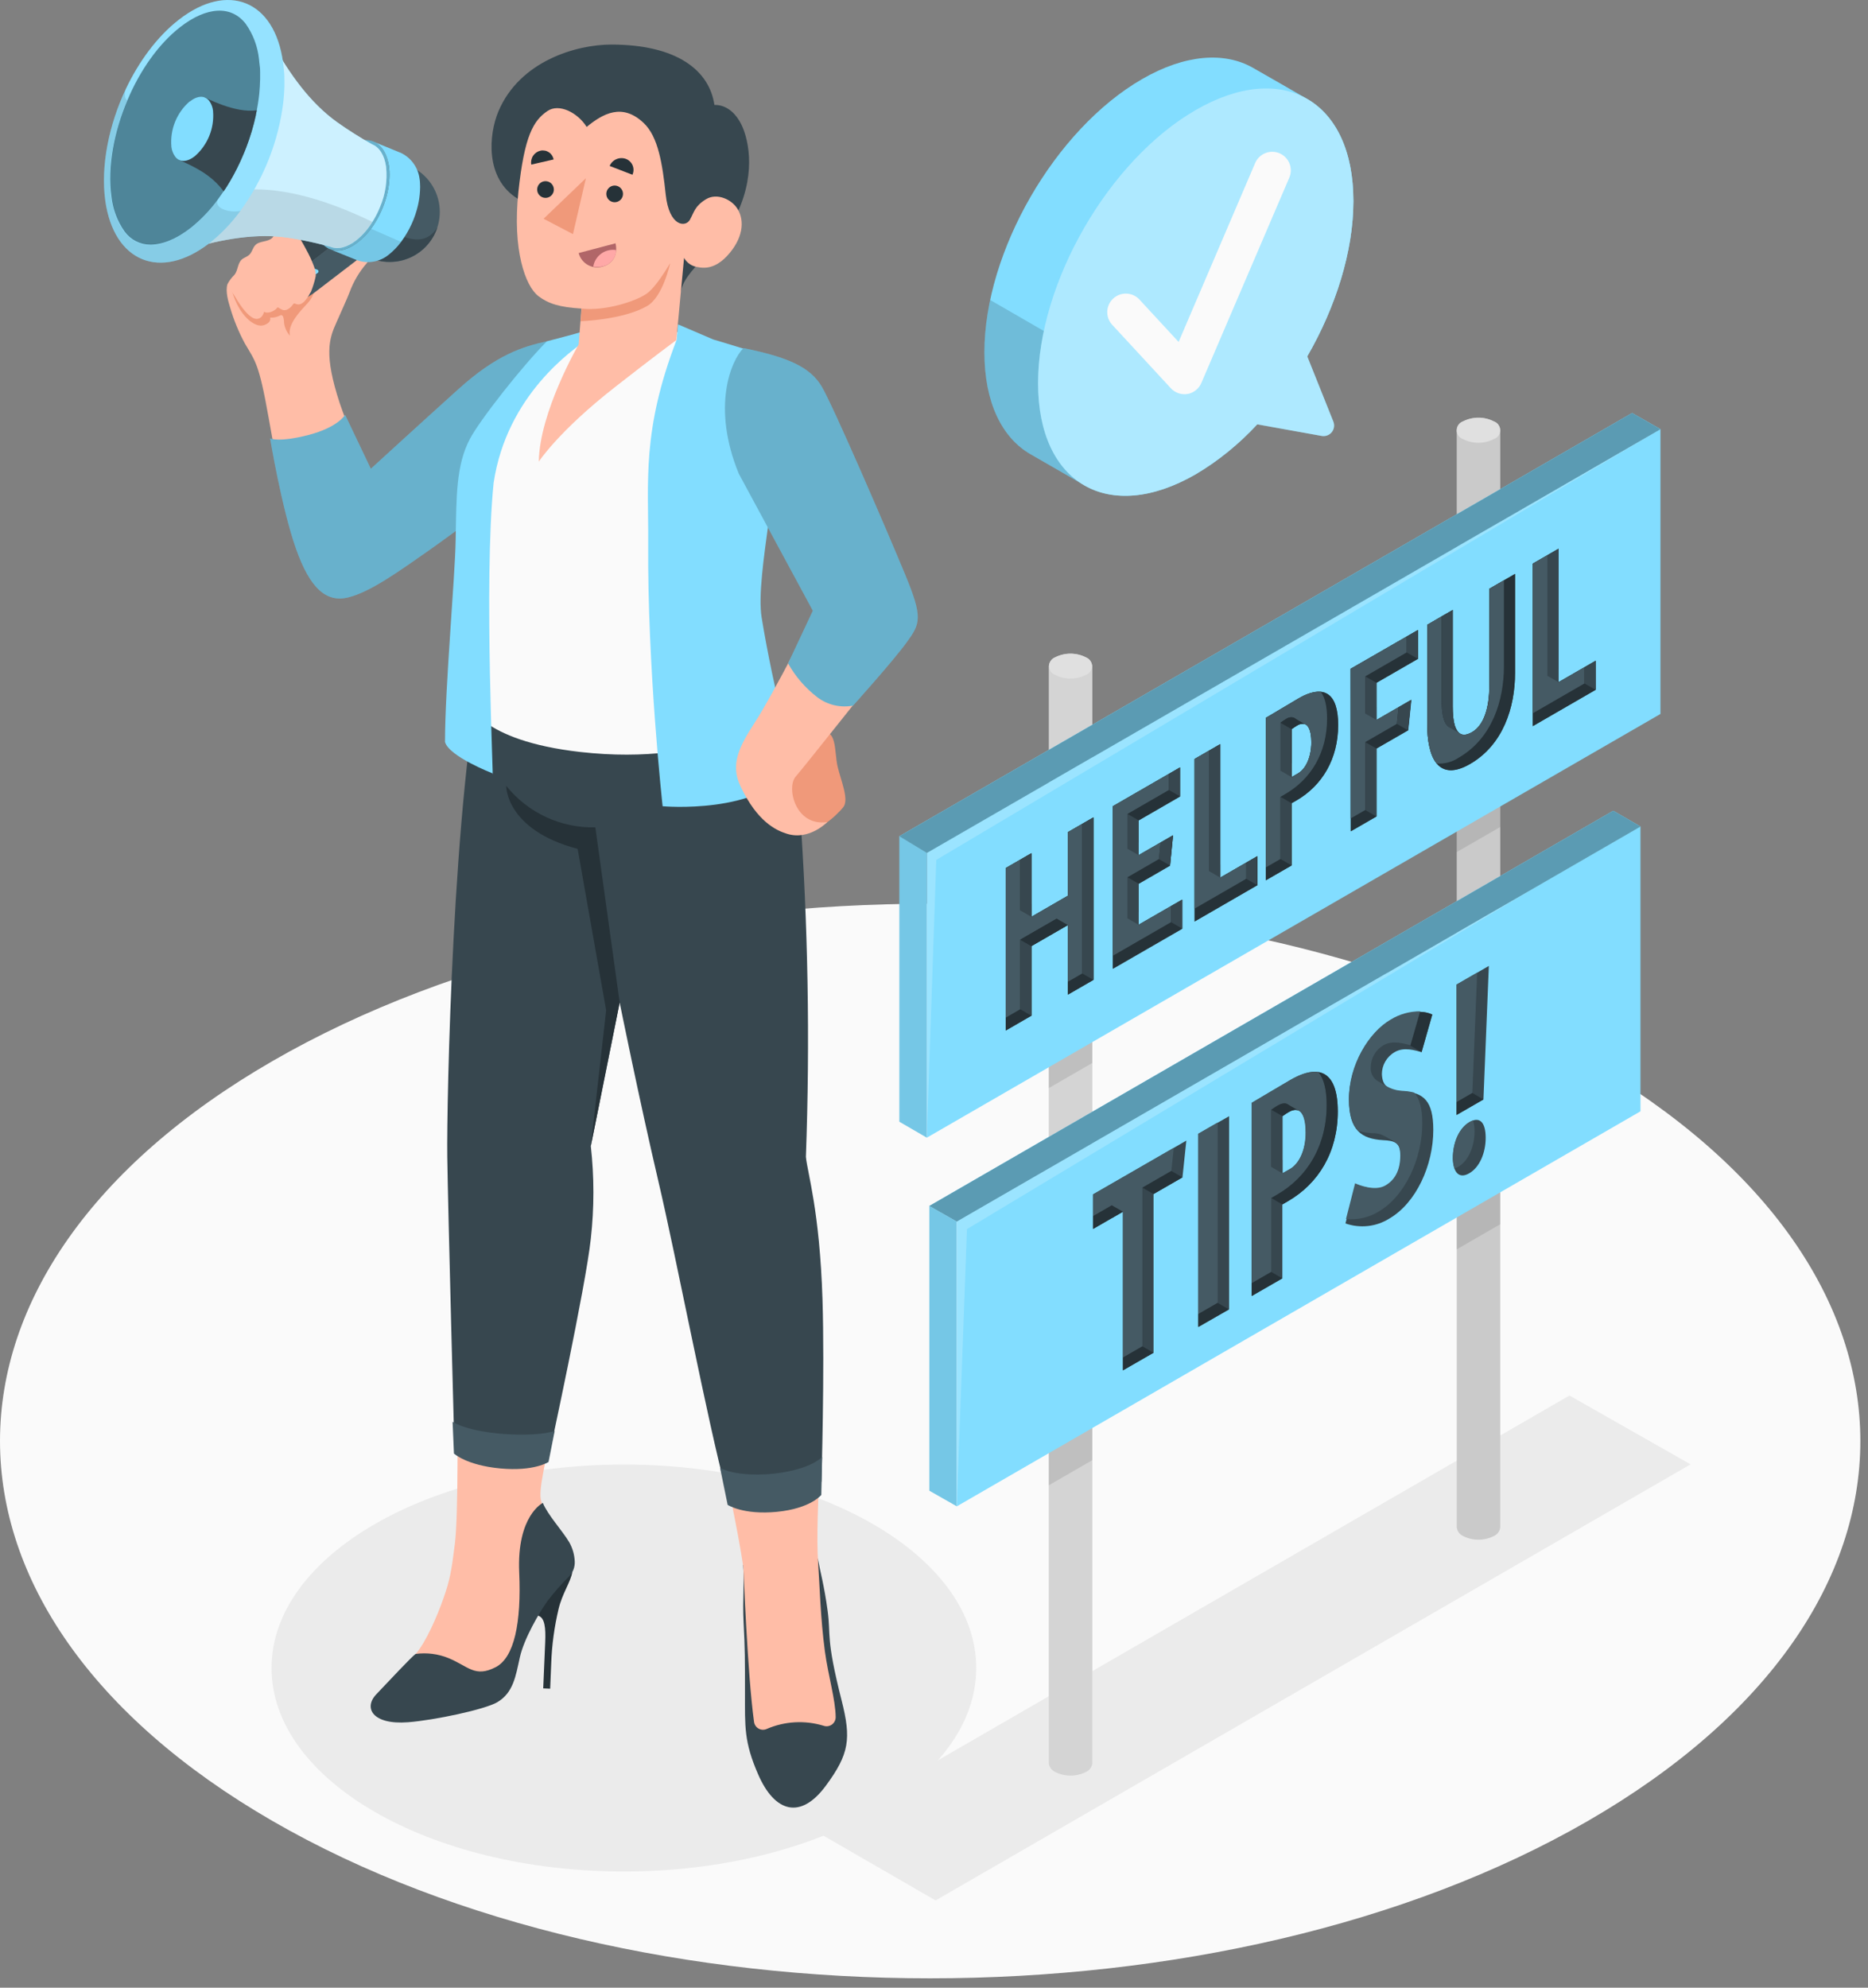 <svg width="141" height="150" viewBox="0 0 141 150" fill="none" xmlns="http://www.w3.org/2000/svg">
<rect x="0" y="0" width="141" height="150" fill="#808080" stroke="none"/>
<path d="M20.563 80.076C-6.854 95.906 -6.854 121.574 20.563 137.417C47.98 153.26 92.441 153.247 119.858 137.417C147.276 121.587 147.279 95.92 119.858 80.076C92.438 64.233 47.98 64.247 20.563 80.076Z" fill="#FAFAFA"/>
<path d="M70.618 143.416L61.55 138.179L118.466 105.313L127.607 110.507L70.618 143.416Z" fill="#EBEBEB"/>
<path d="M47.092 141.232C61.78 141.232 73.688 134.357 73.688 125.876C73.688 117.395 61.78 110.52 47.092 110.52C32.404 110.52 20.497 117.395 20.497 125.876C20.497 134.357 32.404 141.232 47.092 141.232Z" fill="#EBEBEB"/>
<path d="M82.451 50.273C82.436 50.129 82.383 49.992 82.299 49.876C82.213 49.76 82.099 49.668 81.967 49.61C81.607 49.428 81.21 49.333 80.807 49.333C80.404 49.333 80.007 49.428 79.647 49.61C79.516 49.668 79.402 49.76 79.317 49.877C79.233 49.993 79.181 50.13 79.166 50.273V133.058C79.181 133.201 79.234 133.338 79.318 133.454C79.403 133.57 79.516 133.663 79.647 133.721C80.007 133.903 80.404 133.998 80.807 133.998C81.21 133.998 81.607 133.903 81.967 133.721C82.099 133.663 82.213 133.571 82.298 133.455C82.383 133.339 82.436 133.202 82.451 133.058V50.273Z" fill="#EBEBEB"/>
<path opacity="0.1" d="M82.451 50.273C82.436 50.129 82.383 49.992 82.299 49.876C82.213 49.76 82.099 49.668 81.967 49.61C81.607 49.428 81.21 49.333 80.807 49.333C80.404 49.333 80.007 49.428 79.647 49.61C79.516 49.668 79.402 49.76 79.317 49.877C79.233 49.993 79.181 50.13 79.166 50.273V133.058C79.181 133.201 79.234 133.338 79.318 133.454C79.403 133.57 79.516 133.663 79.647 133.721C80.007 133.903 80.404 133.998 80.807 133.998C81.21 133.998 81.607 133.903 81.967 133.721C82.099 133.663 82.213 133.571 82.298 133.455C82.383 133.339 82.436 133.202 82.451 133.058V50.273Z" fill="black"/>
<path d="M79.64 49.603C79.506 49.654 79.39 49.745 79.309 49.864C79.227 49.982 79.183 50.122 79.183 50.266C79.183 50.41 79.227 50.55 79.309 50.669C79.39 50.787 79.506 50.878 79.64 50.929C80 51.111 80.397 51.206 80.8 51.206C81.203 51.206 81.601 51.111 81.96 50.929C82.096 50.879 82.213 50.789 82.296 50.67C82.379 50.552 82.424 50.411 82.424 50.266C82.424 50.121 82.379 49.98 82.296 49.862C82.213 49.743 82.096 49.653 81.96 49.603C81.601 49.421 81.203 49.326 80.8 49.326C80.397 49.326 80 49.421 79.64 49.603Z" fill="#E0E0E0"/>
<path opacity="0.1" d="M79.16 82.115L82.451 80.216V76.938L79.16 78.84V82.115Z" fill="black"/>
<path d="M113.242 32.467C113.227 32.324 113.175 32.187 113.09 32.071C113.005 31.954 112.89 31.863 112.759 31.805C112.399 31.622 112.002 31.528 111.598 31.528C111.195 31.528 110.798 31.622 110.438 31.805C110.307 31.863 110.194 31.956 110.11 32.072C110.025 32.188 109.973 32.325 109.958 32.467V115.253C109.973 115.396 110.025 115.532 110.11 115.649C110.194 115.765 110.307 115.857 110.438 115.916C110.798 116.098 111.195 116.193 111.598 116.193C112.002 116.193 112.399 116.098 112.759 115.916C112.89 115.858 113.005 115.766 113.09 115.65C113.175 115.533 113.227 115.396 113.242 115.253V32.467Z" fill="#E0E0E0"/>
<path opacity="0.1" d="M113.242 32.467C113.227 32.324 113.175 32.187 113.09 32.071C113.005 31.954 112.89 31.863 112.759 31.805C112.399 31.622 112.002 31.528 111.598 31.528C111.195 31.528 110.798 31.622 110.438 31.805C110.307 31.863 110.194 31.956 110.11 32.072C110.025 32.188 109.973 32.325 109.958 32.467V115.253C109.973 115.396 110.025 115.532 110.11 115.649C110.194 115.765 110.307 115.857 110.438 115.916C110.798 116.098 111.195 116.193 111.598 116.193C112.002 116.193 112.399 116.098 112.759 115.916C112.89 115.858 113.005 115.766 113.09 115.65C113.175 115.533 113.227 115.396 113.242 115.253V32.467Z" fill="black"/>
<path d="M110.432 31.795C110.292 31.842 110.17 31.933 110.084 32.053C109.998 32.174 109.952 32.318 109.952 32.466C109.952 32.614 109.998 32.758 110.084 32.878C110.17 32.999 110.292 33.089 110.432 33.137C110.791 33.319 111.189 33.414 111.592 33.414C111.995 33.414 112.392 33.319 112.752 33.137C112.893 33.091 113.017 33.001 113.104 32.88C113.192 32.76 113.239 32.615 113.239 32.466C113.239 32.317 113.192 32.172 113.104 32.051C113.017 31.931 112.893 31.841 112.752 31.795C112.392 31.613 111.995 31.518 111.592 31.518C111.189 31.518 110.791 31.613 110.432 31.795Z" fill="#E0E0E0"/>
<path opacity="0.1" d="M109.951 64.306L113.242 62.407V59.132L109.951 61.032V64.306Z" fill="black"/>
<path opacity="0.1" d="M79.16 112.091L82.451 110.192V106.917L79.16 108.816V112.091Z" fill="black"/>
<path opacity="0.1" d="M109.951 94.286L113.242 92.386V89.109L109.951 91.008V94.286Z" fill="black"/>
<path d="M125.334 53.879L69.959 85.854V64.363L125.334 32.385V53.879Z" fill="#82DDFF"/>
<path opacity="0.2" d="M69.959 85.854L70.671 64.893L125.334 32.385L69.959 64.363V85.854Z" fill="white"/>
<path d="M67.884 84.651L69.959 85.854V64.363L67.884 63.106V84.651Z" fill="#82DDFF"/>
<path opacity="0.1" d="M67.884 84.651L69.959 85.854V64.363L67.884 63.106V84.651Z" fill="black"/>
<path d="M69.959 64.363L67.884 63.106L123.193 31.168L125.334 32.385L69.959 64.363Z" fill="#82DDFF"/>
<path d="M70.148 91.008L72.222 92.184V113.675L70.148 112.495V91.008Z" fill="#82DDFF"/>
<path opacity="0.1" d="M70.148 91.008L72.222 92.184V113.675L70.148 112.495V91.008Z" fill="black"/>
<path d="M72.222 92.184V113.675L123.826 83.865V62.371L72.222 92.184Z" fill="#82DDFF"/>
<path opacity="0.2" d="M116.269 66.733L72.988 92.754L72.222 113.675V92.184L116.269 66.733Z" fill="white"/>
<path d="M72.222 92.184L70.148 91.008L121.771 61.184L123.826 62.371" fill="#82DDFF"/>
<path d="M69.959 64.363L67.884 63.106L123.193 31.168L125.334 32.385L69.959 64.363Z" fill="#82DDFF"/>
<path opacity="0.3" d="M69.959 64.363L67.884 63.106L123.193 31.168L125.334 32.385L69.959 64.363Z" fill="black"/>
<path d="M72.222 92.184L70.148 91.008L121.771 61.184L123.826 62.371" fill="#82DDFF"/>
<path opacity="0.3" d="M72.222 92.184L70.148 91.008L121.771 61.184L123.826 62.371" fill="black"/>
<path d="M92.113 56.156L90.174 57.276V69.54L94.91 66.802V64.611L92.113 66.229V56.156ZM80.608 67.598L77.857 69.189V64.386L75.918 65.506V77.77L77.86 76.649V71.396L80.611 69.808V75.062L82.54 73.948V61.685L80.611 62.798L80.608 67.598ZM85.944 66.706L88.317 65.334L88.543 63.05L85.944 64.552V61.923L89.07 60.117V57.926L84.002 60.853V73.116L89.236 70.097V67.906L85.944 69.805V66.706ZM117.634 51.483V41.413L115.695 42.533V54.797L120.435 52.059V49.868L117.634 51.483ZM112.414 51.728C112.414 53.557 111.943 54.771 111.108 55.255C110.273 55.738 109.65 55.423 109.65 53.325V46.034L107.727 47.151V54.615C107.727 57.187 108.562 59.04 110.962 57.654C113.464 56.209 114.359 53.375 114.359 50.787V43.309L112.42 44.429L112.414 51.728ZM97.993 52.722C97.379 53.077 95.782 54.048 95.546 54.171V66.434L97.485 65.314V60.617L97.84 60.415C99.792 59.288 101.002 57.283 101.002 54.711C101.009 52.374 99.998 51.566 97.999 52.719L97.993 52.722ZM97.993 58.357L97.499 58.642V55.023C97.638 54.917 97.784 54.821 97.936 54.734C98.675 54.323 98.98 55.016 98.98 56.03C98.974 57.227 98.516 58.052 97.986 58.36L97.993 58.357ZM101.97 62.732L103.912 61.612V56.487L106.299 55.112L106.534 52.818L103.912 54.333V51.526L107.041 49.719V47.548L101.95 50.465L101.97 62.732Z" fill="#37474F"/>
<path d="M92.106 56.156L90.167 57.276V69.54L94.907 66.802V64.611L92.106 66.229V56.156Z" fill="#263238"/>
<path d="M80.602 67.597L77.85 69.189V64.389L75.912 65.509V77.77L77.85 76.649V71.396L80.602 69.808V75.062L82.531 73.948V61.684L80.602 62.798V67.597Z" fill="#263238"/>
<path d="M85.941 66.689L88.318 65.317L88.543 63.033L85.941 64.532V61.907L89.07 60.1V57.909L84.002 60.836V73.096L89.236 70.077V67.886L85.941 69.785V66.689Z" fill="#263238"/>
<path d="M117.641 51.483V41.413L115.702 42.533V54.797L120.441 52.059V49.868L117.641 51.483Z" fill="#263238"/>
<path d="M112.42 51.728C112.42 53.557 111.95 54.77 111.115 55.254C110.279 55.738 109.656 55.423 109.656 53.325V46.033L107.727 47.151V54.615C107.727 57.187 108.562 59.039 110.962 57.654C113.465 56.209 114.359 53.375 114.359 50.786V43.309L112.42 44.429V51.728Z" fill="#263238"/>
<path d="M97.999 52.719C97.389 53.07 95.785 54.045 95.55 54.167V66.431L97.492 65.314V60.617L97.847 60.415C99.799 59.288 101.009 57.283 101.009 54.711C101.009 52.374 99.998 51.565 97.999 52.719ZM97.999 58.353L97.505 58.635V55.019C97.646 54.916 97.792 54.821 97.943 54.734C98.682 54.323 98.987 55.016 98.987 56.03C98.974 57.227 98.516 58.052 97.986 58.36L97.999 58.353Z" fill="#263238"/>
<path d="M101.95 62.735L103.892 61.615V56.487L106.279 55.112L106.514 52.818L103.892 54.333V51.526L107.021 49.719V47.545L101.95 50.472V62.735Z" fill="#263238"/>
<path d="M105.566 53.365L103.892 54.333V53.362L103.05 53.849V51.042L106.179 49.235V48.032L101.95 50.472V61.764L103.05 61.128V56.004L105.437 54.625L105.566 53.365Z" fill="#455A64"/>
<path d="M116.802 50.999V41.9L115.702 42.533V53.826L119.6 51.575V50.352L117.641 51.483V50.515L116.802 50.999Z" fill="#455A64"/>
<path d="M113.518 50.286V43.796L112.42 44.429V51.721C112.42 53.551 111.95 54.764 111.115 55.248C110.584 55.553 110.137 55.533 109.882 54.916C109.255 55.072 108.814 54.585 108.814 52.822V46.511L107.727 47.151V54.615C107.727 55.897 107.936 57.005 108.443 57.618C109.036 57.661 109.627 57.503 110.12 57.17C112.626 55.712 113.518 52.875 113.518 50.286Z" fill="#455A64"/>
<path d="M84.002 72.125L88.394 69.59V68.37L85.941 69.785V68.814L85.103 69.301V66.202L87.476 64.83L87.602 63.577L85.941 64.532V63.564L85.103 64.048V61.423L88.231 59.616V58.397L84.002 60.836V72.125Z" fill="#455A64"/>
<path d="M79.763 70.292L80.602 69.808V74.091L81.692 73.461V62.172L80.602 62.798V67.598L77.85 69.189V68.217L77.009 68.701V64.873L75.912 65.509V76.799L77.009 76.162V70.912L79.763 69.324V70.292Z" fill="#455A64"/>
<path d="M92.106 65.257L91.264 65.741V56.643L90.167 57.276V68.569L94.065 66.318V65.098L92.106 66.229V65.257Z" fill="#455A64"/>
<path d="M100.17 54.227C100.17 53.309 100.011 52.633 99.703 52.212C99.096 52.202 98.502 52.379 97.999 52.719C97.386 53.073 95.788 54.045 95.553 54.167V65.456L96.653 64.823V60.133L97.005 59.928C98.957 58.801 100.17 56.799 100.17 54.227ZM97.986 58.36L97.492 58.645V57.581C97.397 57.695 97.285 57.793 97.161 57.873L96.667 58.158V54.535C96.805 54.429 96.95 54.333 97.101 54.247C97.601 53.972 97.9 54.197 98.046 54.684C98.708 54.393 98.987 55.065 98.987 56.03C98.974 57.227 98.516 58.052 97.986 58.36Z" fill="#455A64"/>
<path d="M119.6 51.575L120.441 52.059V49.868L119.6 50.352V51.575Z" fill="#37474F"/>
<path d="M117.641 51.483L116.802 50.999V41.9L117.641 41.413V51.483Z" fill="#37474F"/>
<path d="M108.814 46.511V52.838C108.814 53.833 108.963 54.631 109.378 54.88L110.236 55.38C109.882 55.185 109.656 54.575 109.656 53.329V46.037L108.814 46.511Z" fill="#37474F"/>
<path d="M103.05 56.004L103.892 56.487V61.615L103.05 61.128V56.004Z" fill="#37474F"/>
<path d="M105.437 54.625L106.279 55.112L106.514 52.818L105.566 53.365L105.437 54.625Z" fill="#37474F"/>
<path d="M103.892 54.333L103.05 53.849V51.042L103.892 51.526V54.333Z" fill="#37474F"/>
<path d="M107.021 49.719L106.179 49.235V48.032L107.021 47.545V49.719Z" fill="#37474F"/>
<path d="M96.653 60.133L97.492 60.617V65.311L96.653 64.823V60.133Z" fill="#37474F"/>
<path d="M96.653 58.158L97.492 58.645V55.019L96.653 54.535V58.158Z" fill="#37474F"/>
<path d="M98.48 54.641C98.387 54.616 98.289 54.611 98.194 54.627C98.099 54.643 98.009 54.679 97.93 54.734C97.778 54.821 97.632 54.916 97.492 55.019L96.653 54.535C96.789 54.436 96.935 54.34 97.088 54.247C97.171 54.185 97.27 54.145 97.373 54.133C97.476 54.12 97.581 54.134 97.678 54.174L98.48 54.641Z" fill="#263238"/>
<path d="M91.264 65.741L92.106 66.229V56.156L91.264 56.643V65.741Z" fill="#37474F"/>
<path d="M94.065 66.318L94.907 66.802V64.611L94.065 65.098V66.318Z" fill="#37474F"/>
<path d="M88.231 59.616L89.07 60.1V57.909L88.231 58.397V59.616Z" fill="#37474F"/>
<path d="M85.103 61.423L85.941 61.907V64.532L85.103 64.048V61.423Z" fill="#37474F"/>
<path d="M87.602 63.577L87.476 64.83L88.317 65.317L88.543 63.033L87.602 63.577Z" fill="#37474F"/>
<path d="M85.103 66.202L85.941 66.689V69.785L85.103 69.301V66.202Z" fill="#37474F"/>
<path d="M88.394 68.37V69.59L89.236 70.077V67.886L88.394 68.37Z" fill="#37474F"/>
<path d="M81.692 73.461L82.531 73.948V61.684L81.692 62.172V73.461Z" fill="#37474F"/>
<path d="M77.008 68.701L77.85 69.189V64.389L77.008 64.873V68.701Z" fill="#37474F"/>
<path d="M77.008 70.912L77.85 71.396V76.649L77.008 76.162V70.912Z" fill="#37474F"/>
<path d="M79.763 69.324L80.601 69.808L77.85 71.396L77.008 70.912L79.763 69.324Z" fill="#263238"/>
<path d="M89.547 86.076L89.255 88.85L87.071 90.109V102.085L84.751 103.411V91.442L82.497 92.745V90.136L89.547 86.076Z" fill="#37474F"/>
<path d="M90.455 85.559L92.775 84.233V98.817L90.455 100.142V85.559Z" fill="#37474F"/>
<path d="M94.486 83.222C94.767 83.063 96.67 81.919 97.396 81.502C99.776 80.126 100.979 81.091 100.979 83.868C100.979 86.927 99.537 89.311 97.214 90.65L96.796 90.892V96.47L94.476 97.796L94.486 83.222ZM96.806 88.545L97.393 88.213C98.022 87.849 98.569 86.868 98.569 85.446C98.569 84.24 98.205 83.414 97.323 83.901C97.143 84 96.971 84.111 96.806 84.233V88.545Z" fill="#37474F"/>
<path d="M108.112 76.563L107.303 79.4C106.869 79.284 105.977 78.976 105.271 79.4C104.979 79.567 104.736 79.809 104.567 80.1C104.397 80.391 104.308 80.721 104.307 81.058C104.35 81.982 104.784 82.271 105.964 82.36C107.459 82.463 108.188 83.079 108.188 85.274C108.188 87.925 106.899 90.779 104.873 91.956C104.385 92.263 103.833 92.457 103.259 92.521C102.685 92.585 102.104 92.519 101.559 92.327L102.315 89.344C102.58 89.47 103.853 89.944 104.592 89.513C105.331 89.082 105.725 88.28 105.725 87.246C105.725 86.212 105.238 86.082 104.399 86.043C102.775 85.947 101.824 85.31 101.824 82.987C101.824 80.421 103.306 77.952 104.973 76.991C106.309 76.205 107.482 76.258 108.112 76.563Z" fill="#37474F"/>
<path d="M112.142 85.867C112.142 86.964 111.708 88.078 110.896 88.545C110.084 89.012 109.666 88.396 109.666 87.382C109.666 86.261 110.114 85.141 110.926 84.674C111.738 84.206 112.142 84.767 112.142 85.867ZM109.945 74.299L112.381 72.894L111.973 82.97L109.945 84.14V74.299Z" fill="#37474F"/>
<path d="M109.945 74.299V83.169L111.134 82.483L111.499 73.401L109.945 74.299Z" fill="#455A64"/>
<path d="M111.187 84.554C111.096 84.585 111.009 84.625 110.926 84.674C110.114 85.141 109.666 86.261 109.666 87.382C109.66 87.652 109.702 87.921 109.789 88.177C109.882 88.149 109.972 88.11 110.057 88.061C110.869 87.59 111.3 86.48 111.3 85.38C111.306 85.1 111.268 84.822 111.187 84.554Z" fill="#455A64"/>
<path d="M100.137 83.384C100.137 82.231 99.928 81.396 99.517 80.909C98.964 80.816 98.258 81.001 97.396 81.502C96.67 81.919 94.767 83.063 94.486 83.222V96.835L95.954 95.986V90.408L96.375 90.166C98.695 88.823 100.137 86.444 100.137 83.384ZM97.383 88.207L96.796 88.538V87.528C96.717 87.598 96.632 87.66 96.541 87.713L95.954 88.045V83.736C96.119 83.614 96.291 83.503 96.471 83.404C97.018 83.103 97.366 83.305 97.552 83.789C98.258 83.567 98.546 84.342 98.546 85.446C98.559 86.861 98.012 87.842 97.383 88.207Z" fill="#455A64"/>
<path d="M104.025 91.455C106.07 90.275 107.356 87.421 107.356 84.773C107.356 83.616 107.15 82.9 106.743 82.453C106.491 82.385 106.234 82.344 105.974 82.33C105.578 82.325 105.188 82.234 104.83 82.065C104.691 81.986 104.058 81.631 103.906 81.528C103.756 81.412 103.637 81.26 103.561 81.087C103.484 80.913 103.452 80.723 103.468 80.534C103.47 80.198 103.56 79.867 103.729 79.576C103.898 79.286 104.141 79.044 104.433 78.877C105.145 78.466 106.027 78.774 106.461 78.877L107.194 76.321C106.407 76.316 105.635 76.532 104.966 76.944C103.309 77.906 101.817 80.375 101.817 82.94C101.817 84.137 102.073 84.883 102.537 85.343C102.867 85.439 103.207 85.496 103.551 85.512C103.874 85.501 104.194 85.572 104.482 85.718C104.595 85.791 105.205 86.112 105.364 86.228C105.586 86.394 105.695 86.686 105.695 87.199C105.695 88.234 105.347 89.016 104.562 89.466C103.776 89.917 102.55 89.423 102.285 89.297L101.599 91.992C102.444 92.077 103.294 91.889 104.025 91.455Z" fill="#455A64"/>
<path d="M88.599 86.623L82.511 90.136V91.773L83.923 90.958V91.929L84.764 91.442V102.446L86.229 101.601V89.626L88.414 88.366L88.599 86.623Z" fill="#455A64"/>
<path d="M91.91 98.32V84.71L90.442 85.559V99.168L91.91 98.32Z" fill="#455A64"/>
<path d="M83.923 90.958L84.764 91.442L82.511 92.744V91.773L83.923 90.958Z" fill="#263238"/>
<path d="M89.256 88.85L88.414 88.366L86.229 89.626L87.071 90.109L89.256 88.85Z" fill="#263238"/>
<path d="M86.229 101.601L87.071 102.085L84.764 103.417V102.446L86.229 101.601Z" fill="#263238"/>
<path d="M91.91 98.32L92.752 98.807L90.442 100.139V99.168L91.91 98.32Z" fill="#263238"/>
<path d="M95.954 95.986L96.796 96.47L94.486 97.806V96.835L95.954 95.986Z" fill="#263238"/>
<path d="M100.979 83.872C100.979 86.928 99.537 89.307 97.214 90.65L96.796 90.892L95.957 90.408L96.375 90.166C98.695 88.84 100.14 86.44 100.14 83.384C100.14 82.234 99.925 81.396 99.517 80.905C100.485 81.068 100.979 82.098 100.979 83.872Z" fill="#263238"/>
<path d="M95.954 83.752L96.796 84.24C97.214 83.951 97.582 83.65 97.999 83.802L97.171 83.321C96.849 83.142 96.421 83.421 95.954 83.752Z" fill="#263238"/>
<path d="M95.954 83.752L96.796 84.24V88.545L95.954 88.061V83.752Z" fill="#37474F"/>
<path d="M106.461 78.913L107.303 79.4L108.112 76.563C107.823 76.432 107.511 76.362 107.193 76.358L106.461 78.913Z" fill="#263238"/>
<path d="M111.134 82.483L111.973 82.97L109.945 84.14V83.169L111.134 82.483Z" fill="#263238"/>
<path d="M61.736 117.63C61.901 118.561 62.213 119.645 62.471 121.557C62.73 123.47 62.316 123.546 63.529 128.332C64.258 131.209 64.112 132.349 62.339 134.755C60.443 137.331 58.484 136.791 57.228 133.907C56.151 131.441 56.233 130.301 56.233 127.755C56.233 125.21 56.233 124.471 56.127 122.452C56.038 120.672 56.194 119.469 56.094 118.094L61.736 117.63Z" fill="#37474F"/>
<path d="M62.263 124.603C61.931 122.134 61.868 119.582 61.752 117.915C61.493 114.179 62.306 106.804 61.815 101.186L52.359 100.156C52.66 102.347 55.203 112.267 56.108 118.249C56.108 118.249 56.419 126.363 56.916 129.94C56.93 130.045 56.968 130.146 57.027 130.234C57.087 130.322 57.166 130.395 57.259 130.448C57.351 130.5 57.455 130.53 57.561 130.535C57.668 130.54 57.774 130.52 57.871 130.476C59.225 129.891 60.744 129.804 62.156 130.231C62.261 130.27 62.374 130.282 62.485 130.267C62.596 130.251 62.702 130.209 62.793 130.144C62.883 130.078 62.957 129.992 63.007 129.891C63.056 129.791 63.081 129.68 63.078 129.568C63.065 128.266 62.514 126.456 62.263 124.603Z" fill="#FFBDA7"/>
<path d="M34.441 99.798C34.577 107.57 34.59 114.451 34.338 116.469C34.086 118.488 33.98 119.171 33.483 120.589C32.986 122.008 32.157 123.904 31.381 124.815C31.381 124.815 29.194 127.212 29.691 127.45C30.188 127.689 34.845 128.113 36.92 127.45C38.995 126.787 39.194 125.024 39.86 121.789C40.526 118.554 41.076 113.834 41.076 113.834C40.978 113.664 40.903 113.481 40.854 113.291C40.566 112.363 41.381 109.937 41.567 107.59L34.441 99.798Z" fill="#FFBDA7"/>
<path d="M43.198 118.64C43.072 119.393 42.435 120.255 42.16 121.431C41.842 122.771 41.657 124.139 41.607 125.515L41.527 127.437L41.003 127.414C41.003 127.414 41.106 124.984 41.153 123.917C41.199 122.85 41.123 122.068 40.619 121.928C40.619 121.932 40.675 118.534 43.198 118.64Z" fill="#263238"/>
<path d="M40.977 113.417C41.325 114.302 42.472 115.541 42.966 116.383C43.219 116.828 43.362 117.327 43.383 117.838C43.393 118.05 43.358 118.262 43.281 118.459C43.204 118.657 43.086 118.836 42.936 118.985C42.364 119.553 41.832 120.159 41.342 120.798C40.718 121.66 39.548 123.669 39.237 125.081C38.925 126.492 38.749 127.732 37.546 128.451C36.612 129.008 32.754 129.82 30.798 129.969C28.127 130.175 27.417 128.895 28.405 127.858C29.393 126.821 31.057 125.037 31.368 124.815C32.211 124.7 33.07 124.808 33.857 125.13C35.362 125.753 35.846 126.618 37.414 125.813C38.826 125.084 39.359 122.446 39.19 118.66C39.002 114.365 40.977 113.417 40.977 113.417Z" fill="#37474F"/>
<path d="M54.805 46.544C54.99 47.518 55.199 48.43 55.554 48.914C57.722 51.874 59.936 55.46 60.367 61.005C60.994 69.755 61.149 78.532 60.831 87.299C60.937 88.479 61.871 91.336 62.084 98.081C62.252 103.454 62.004 111.813 62.004 111.813C62.004 111.813 58.166 113.728 54.805 112.476C53.423 107.358 51.079 95.048 49.707 89.195C48.259 83.02 46.774 75.658 46.774 75.658L44.596 86.49C44.856 88.811 44.856 91.153 44.596 93.474C44.218 97.07 41.461 109.754 41.461 109.754C41.461 109.754 37.198 111.12 34.295 109.131C34.295 109.131 33.814 91.233 33.761 87.282C33.708 83.331 34.169 59.852 36.522 49.497C36.607 48.699 36.649 47.897 36.648 47.094C39.495 49.424 51.056 49.113 54.805 46.544Z" fill="#37474F"/>
<path d="M62.057 109.953C60.605 111.309 56.124 111.697 54.354 110.775L54.924 113.563C54.924 113.563 56.091 114.338 58.64 114.09C61.188 113.841 61.994 112.814 61.994 112.814L62.057 109.953Z" fill="#455A64"/>
<path d="M41.868 107.984C40.357 108.508 35.833 108.316 34.162 107.295L34.265 109.691C34.265 109.691 35.206 110.576 37.758 110.815C40.311 111.054 41.404 110.328 41.404 110.328L41.868 107.984Z" fill="#455A64"/>
<path d="M46.774 75.655L44.938 62.437C43.651 62.467 42.374 62.2 41.207 61.656C40.04 61.112 39.014 60.306 38.209 59.301C38.209 59.301 38.143 62.616 43.602 64.061L45.753 76.242L44.596 86.487L46.774 75.655Z" fill="#263238"/>
<path d="M36.552 49.322C36.552 49.322 39.32 51.37 45.783 51.019C52.246 50.667 55.355 48.582 55.322 48.476C55.117 47.932 54.965 47.369 54.868 46.796C54.845 46.7 54.828 46.614 54.818 46.551C51.069 49.119 39.508 49.431 36.661 47.117C36.661 47.117 36.661 48.662 36.565 49.328L36.552 49.322Z" fill="#263238"/>
<path d="M41.282 25.918C41.282 25.918 37.782 26.498 35.19 29.027C32.005 32.133 27.961 35.656 27.961 35.656C27.034 33.983 26.257 32.23 25.641 30.419C24.451 26.773 24.819 25.596 25.405 24.311C25.737 23.545 26.198 22.56 26.4 22.02C26.696 21.223 27.136 20.486 27.696 19.846C27.988 19.544 27.318 19.067 26.168 19.766C25.313 20.283 24.723 21.192 24.298 21.632C24.076 21.155 23.831 20.356 23.331 19.332C23.108 18.875 22.913 18.407 22.668 17.967C22.559 17.775 22.422 17.602 22.26 17.453C22.108 17.311 21.916 17.221 21.71 17.194C21.555 17.178 21.398 17.2 21.253 17.258C21.108 17.316 20.98 17.408 20.878 17.526C20.776 17.675 20.665 17.817 20.547 17.953C20.198 18.285 19.592 18.159 19.27 18.5C19.078 18.696 19.035 19.001 18.846 19.196C18.657 19.392 18.412 19.432 18.236 19.597C17.925 19.892 17.965 20.416 17.693 20.744C17.481 20.947 17.304 21.183 17.169 21.443C16.993 21.997 17.255 22.822 17.355 23.157C17.632 24.121 18.013 25.053 18.491 25.935C19.264 27.26 19.546 27.393 20.275 31.516C20.938 35.258 21.909 40.465 23.301 43.143C24.693 45.821 27.354 44.923 29.628 43.22C32.475 41.092 39.535 35.928 39.535 35.928L41.295 25.772" fill="#FFBDA7"/>
<path d="M23.327 20.824C23.758 21.536 23.944 22.096 23.172 22.932C22.714 23.429 21.67 24.476 21.889 25.335C21.648 25.073 21.493 24.743 21.445 24.39C21.422 23.893 21.335 23.681 21.097 23.827C20.878 23.938 20.632 23.986 20.387 23.966C20.387 23.966 20.543 24.34 19.893 24.546C19.244 24.751 18.047 23.846 17.527 21.994C17.527 21.994 18.66 24.234 19.469 24.055C20.278 23.876 20.009 22.156 19.536 21.437C19.536 21.437 20.729 23.502 21.405 23.207C22.081 22.912 21.793 21.626 21.097 20.605C21.097 20.605 22.144 22.302 22.754 22.067C23.46 21.778 23.344 21.139 23.327 20.824Z" fill="#F0997A"/>
<path d="M41.282 25.756C39.452 26.16 37.5 26.75 34.593 29.372C31.686 31.993 27.991 35.374 27.991 35.374L26.052 31.307C26.052 31.307 25.528 32.242 23.288 32.825C21.047 33.409 20.387 33.084 20.387 33.084C20.387 33.084 21.259 38.334 22.333 41.387C23.407 44.439 24.653 45.5 26.31 45.079C27.968 44.658 30.082 43.137 32.237 41.632C34.391 40.127 39.744 36.11 39.744 36.11L41.282 25.756Z" fill="#82DDFF"/>
<path opacity="0.2" d="M41.282 25.756C39.452 26.16 37.5 26.75 34.593 29.372C31.686 31.993 27.991 35.374 27.991 35.374L26.052 31.307C26.052 31.307 25.528 32.242 23.288 32.825C21.047 33.409 20.387 33.084 20.387 33.084C20.387 33.084 21.259 38.334 22.333 41.387C23.407 44.439 24.653 45.5 26.31 45.079C27.968 44.658 30.082 43.137 32.237 41.632C34.391 40.127 39.744 36.11 39.744 36.11L41.282 25.756Z" fill="black"/>
<path d="M31.739 18.977C31.149 19.438 30.435 19.714 29.688 19.768C28.941 19.823 28.194 19.655 27.542 19.285C26.891 18.915 26.364 18.361 26.028 17.691C25.692 17.021 25.562 16.267 25.655 15.524C25.748 14.78 26.059 14.082 26.55 13.515C27.04 12.949 27.688 12.541 28.41 12.343C29.133 12.145 29.898 12.166 30.608 12.403C31.319 12.64 31.943 13.082 32.402 13.674C33.016 14.466 33.291 15.469 33.167 16.463C33.042 17.457 32.529 18.361 31.739 18.977Z" fill="#455A64"/>
<path d="M30.201 17.771L25.637 15.912C25.623 16.816 25.933 17.696 26.512 18.392C27.09 19.087 27.898 19.553 28.79 19.704C29.682 19.855 30.599 19.681 31.374 19.215C32.149 18.749 32.731 18.02 33.016 17.161C32.452 18.02 31.67 18.368 30.201 17.771Z" fill="#37474F"/>
<path d="M26.9 16.989L26.486 13.982C24.188 16.868 21.492 19.412 18.478 21.54L18.644 22.743C20.616 21.997 23.947 19.584 26.9 16.989Z" fill="#37474F"/>
<path d="M28.886 19.514H27.086L23.798 22.033C23.074 22.588 22.219 22.946 21.316 23.072C20.413 23.198 19.492 23.088 18.644 22.753C20.928 21.782 24.189 19.335 26.9 17.009L28.886 19.514Z" fill="#455A64"/>
<path d="M23.009 19.64V19.727C23.025 19.804 23.058 19.876 23.106 19.938C23.155 20 23.217 20.05 23.288 20.084L23.93 20.346C23.959 20.352 23.984 20.365 24.004 20.386C24.024 20.406 24.037 20.433 24.041 20.461C24.045 20.489 24.04 20.518 24.027 20.543C24.013 20.568 23.992 20.589 23.967 20.602L23.897 20.658C23.833 20.703 23.76 20.731 23.683 20.741C23.605 20.752 23.527 20.744 23.453 20.718L22.79 20.453C22.719 20.42 22.657 20.37 22.61 20.309C22.562 20.247 22.529 20.175 22.515 20.098V20.012C22.511 19.934 22.524 19.856 22.555 19.784C22.585 19.712 22.632 19.648 22.691 19.597L22.761 19.541C22.779 19.517 22.805 19.5 22.834 19.492C22.863 19.484 22.894 19.486 22.922 19.497C22.95 19.508 22.974 19.528 22.99 19.554C23.005 19.58 23.012 19.61 23.009 19.64Z" fill="#82DDFF"/>
<path d="M21.879 20.396C21.877 20.426 21.877 20.456 21.879 20.485C21.893 20.562 21.926 20.634 21.974 20.696C22.022 20.758 22.083 20.807 22.154 20.84L22.817 21.105C22.845 21.111 22.87 21.125 22.89 21.146C22.909 21.167 22.921 21.193 22.925 21.221C22.928 21.249 22.923 21.278 22.91 21.303C22.896 21.328 22.875 21.348 22.85 21.36L22.78 21.414C22.717 21.458 22.643 21.487 22.566 21.498C22.489 21.509 22.41 21.502 22.336 21.477L21.673 21.211C21.603 21.177 21.542 21.127 21.494 21.065C21.447 21.003 21.415 20.93 21.402 20.853V20.771C21.396 20.692 21.408 20.614 21.438 20.541C21.468 20.469 21.515 20.404 21.574 20.353L21.644 20.3C21.753 20.21 21.846 20.253 21.879 20.396Z" fill="#82DDFF"/>
<path d="M20.749 21.155V21.244C20.763 21.321 20.796 21.393 20.844 21.455C20.891 21.517 20.953 21.566 21.024 21.599L21.687 21.861C21.714 21.867 21.74 21.881 21.759 21.902C21.778 21.923 21.791 21.95 21.795 21.978C21.799 22.006 21.794 22.035 21.781 22.06C21.768 22.085 21.748 22.106 21.723 22.12L21.654 22.173C21.589 22.218 21.515 22.247 21.437 22.258C21.36 22.268 21.28 22.261 21.206 22.236L20.543 21.967C20.473 21.934 20.411 21.885 20.363 21.823C20.316 21.762 20.285 21.689 20.271 21.613V21.53C20.266 21.451 20.279 21.373 20.309 21.301C20.339 21.228 20.385 21.164 20.444 21.112L20.517 21.056C20.623 20.966 20.729 21.012 20.749 21.155Z" fill="#82DDFF"/>
<path d="M28.19 10.691C28.73 10.91 29.141 11.457 29.313 12.282C29.33 12.368 29.346 12.458 29.36 12.551C29.373 12.643 29.386 12.77 29.393 12.882C29.404 13.072 29.404 13.262 29.393 13.452C29.375 13.816 29.325 14.178 29.244 14.533C29.021 15.517 28.599 16.445 28.004 17.261C27.722 17.646 27.387 17.991 27.01 18.285C26.251 18.875 25.508 19.034 24.918 18.815L26.967 19.64C27.363 19.78 27.79 19.815 28.204 19.742C28.618 19.67 29.007 19.492 29.333 19.226C29.688 18.945 30.005 18.619 30.274 18.255C30.889 17.426 31.324 16.48 31.554 15.474C31.634 15.119 31.684 14.757 31.703 14.394C31.715 14.204 31.715 14.013 31.703 13.823C31.703 13.711 31.686 13.598 31.67 13.492C31.617 13.076 31.461 12.679 31.216 12.338C30.971 11.997 30.645 11.723 30.268 11.54L30.212 11.517L30.132 11.487L28.19 10.691Z" fill="#82DDFF"/>
<g opacity="0.1">
<path d="M26.967 19.64C27.363 19.78 27.79 19.815 28.204 19.742C28.618 19.67 29.007 19.492 29.333 19.226C29.688 18.945 30.005 18.619 30.274 18.255L28.001 17.261C27.718 17.646 27.384 17.991 27.006 18.285C26.247 18.875 25.505 19.034 24.915 18.815L26.967 19.64Z" fill="black"/>
</g>
<path d="M26.049 11.205C24.491 12.418 23.443 14.984 23.728 16.939C23.861 17.933 24.305 18.563 24.912 18.805H24.945C25.535 19.024 26.27 18.865 27.036 18.275C28.597 17.062 29.641 14.496 29.356 12.541C29.22 11.566 28.786 10.923 28.186 10.681C27.586 10.439 26.817 10.598 26.049 11.205Z" fill="#82DDFF"/>
<g opacity="0.2">
<path d="M26.049 11.205C24.491 12.418 23.443 14.984 23.728 16.939C23.861 17.933 24.305 18.563 24.912 18.805H24.945C25.535 19.024 26.27 18.865 27.036 18.275C28.597 17.062 29.641 14.496 29.356 12.541C29.22 11.566 28.786 10.923 28.186 10.681C27.586 10.439 26.817 10.598 26.049 11.205Z" fill="black"/>
</g>
<path d="M20.629 3.399C20.629 3.399 21.292 6.85 19.267 11.792C18.906 12.678 18.486 13.54 18.011 14.37C16.238 17.443 14.365 18.745 14.365 18.745C16.735 18.083 19.31 17.546 21.922 17.963C22.941 18.13 23.95 18.351 24.945 18.626C25.495 18.848 26.184 18.689 26.887 18.142C27.372 17.753 27.785 17.282 28.107 16.75C28.331 16.399 28.522 16.027 28.677 15.64C29.091 14.681 29.252 13.632 29.144 12.594C29.025 11.715 28.64 11.116 28.093 10.893C27.19 10.387 26.314 9.834 25.468 9.236C23.331 7.708 21.862 5.527 20.629 3.399Z" fill="#82DDFF"/>
<g opacity="0.6">
<path d="M20.629 3.399C20.629 3.399 21.292 6.85 19.267 11.792C18.906 12.678 18.486 13.54 18.011 14.37C16.238 17.443 14.365 18.745 14.365 18.745C16.735 18.083 19.31 17.546 21.922 17.963C22.941 18.13 23.95 18.351 24.945 18.626C25.495 18.848 26.184 18.689 26.887 18.142C27.372 17.753 27.785 17.282 28.107 16.75C28.331 16.399 28.522 16.027 28.677 15.64C29.091 14.681 29.252 13.632 29.144 12.594C29.025 11.715 28.64 11.116 28.093 10.893C27.19 10.387 26.314 9.834 25.468 9.236C23.331 7.708 21.862 5.527 20.629 3.399Z" fill="white"/>
</g>
<g opacity="0.1">
<path d="M18.011 14.367C16.238 17.44 14.365 18.742 14.365 18.742C16.735 18.079 19.31 17.542 21.922 17.96C22.941 18.127 23.95 18.348 24.945 18.623C25.495 18.845 26.184 18.686 26.887 18.139C27.372 17.75 27.785 17.279 28.107 16.747C25.737 15.597 21.66 13.913 18.011 14.367Z" fill="black"/>
</g>
<path d="M13.5 1.487C11.873 2.75 10.484 4.632 9.486 6.74C8.213 9.445 7.593 12.518 7.945 15.133C8.588 19.773 12.114 21.221 15.823 18.338C16.702 17.637 17.483 16.821 18.143 15.912C19.896 13.507 21.009 10.697 21.378 7.745C21.425 7.344 21.455 6.946 21.465 6.555C21.465 6.392 21.465 6.223 21.465 6.068C21.465 5.839 21.465 5.61 21.438 5.405C21.412 5.199 21.398 4.941 21.365 4.712C20.735 0.039 17.206 -1.397 13.5 1.487Z" fill="#82DDFF"/>
<g opacity="0.15">
<path d="M13.5 1.487C11.873 2.75 10.484 4.632 9.486 6.74C8.213 9.445 7.593 12.518 7.945 15.133C8.588 19.773 12.114 21.221 15.823 18.338C16.702 17.637 17.483 16.821 18.143 15.912C19.896 13.507 21.009 10.697 21.378 7.745C21.425 7.344 21.455 6.946 21.465 6.555C21.465 6.392 21.465 6.223 21.465 6.068C21.465 5.839 21.465 5.61 21.438 5.405C21.412 5.199 21.398 4.941 21.365 4.712C20.735 0.039 17.206 -1.397 13.5 1.487Z" fill="white"/>
</g>
<g opacity="0.1">
<path d="M9.486 6.744C8.213 9.445 7.593 12.518 7.945 15.133C8.588 19.773 12.114 21.221 15.823 18.338C16.702 17.637 17.483 16.821 18.143 15.912C17.481 16.067 16.201 15.819 16.41 15.096C15.819 15.902 15.124 16.625 14.342 17.247C13.274 18.076 12.23 18.507 11.319 18.494C10.94 18.492 10.567 18.402 10.23 18.229C9.893 18.056 9.602 17.806 9.38 17.499C8.828 16.714 8.486 15.802 8.386 14.848C8.081 12.627 8.575 9.979 9.602 7.576C9.615 7.549 9.29 7.483 9.486 6.744Z" fill="black"/>
</g>
<path d="M13.603 2.044C11.965 3.317 10.56 5.328 9.625 7.549C8.598 9.952 8.104 12.6 8.409 14.821C8.509 15.775 8.851 16.688 9.403 17.473C9.625 17.779 9.916 18.029 10.254 18.202C10.59 18.375 10.963 18.466 11.342 18.467C12.254 18.467 13.298 18.049 14.365 17.221C15.147 16.599 15.842 15.876 16.433 15.07C16.672 14.738 16.901 14.407 17.116 14.075C17.498 13.466 17.84 12.833 18.14 12.18C18.203 12.044 18.263 11.908 18.322 11.772C18.419 11.546 18.515 11.318 18.601 11.086C18.897 10.31 19.134 9.514 19.31 8.703C19.31 8.703 19.31 8.683 19.31 8.673C19.424 8.147 19.511 7.616 19.569 7.082C19.605 6.704 19.628 6.333 19.635 5.968C19.635 5.812 19.635 5.663 19.635 5.511C19.635 5.358 19.635 5.149 19.605 4.97C19.575 4.792 19.572 4.639 19.549 4.46C19.448 3.506 19.106 2.593 18.554 1.808C17.467 0.39 15.611 0.483 13.603 2.044Z" fill="#82DDFF"/>
<g opacity="0.4">
<path d="M13.603 2.044C11.965 3.317 10.56 5.328 9.625 7.549C8.598 9.952 8.104 12.6 8.409 14.821C8.509 15.775 8.851 16.688 9.403 17.473C9.625 17.779 9.916 18.029 10.254 18.202C10.59 18.375 10.963 18.466 11.342 18.467C12.254 18.467 13.298 18.049 14.365 17.221C15.147 16.599 15.842 15.876 16.433 15.07C16.672 14.738 16.901 14.407 17.116 14.075C17.498 13.466 17.84 12.833 18.14 12.18C18.203 12.044 18.263 11.908 18.322 11.772C18.419 11.546 18.515 11.318 18.601 11.086C18.897 10.31 19.134 9.514 19.31 8.703C19.31 8.703 19.31 8.683 19.31 8.673C19.424 8.147 19.511 7.616 19.569 7.082C19.605 6.704 19.628 6.333 19.635 5.968C19.635 5.812 19.635 5.663 19.635 5.511C19.635 5.358 19.635 5.149 19.605 4.97C19.575 4.792 19.572 4.639 19.549 4.46C19.448 3.506 19.106 2.593 18.554 1.808C17.467 0.39 15.611 0.483 13.603 2.044Z" fill="black"/>
</g>
<path d="M15.459 7.347L13.49 12.057C14.577 12.547 15.916 13.134 16.881 14.44C16.957 14.331 17.03 14.218 17.103 14.108C17.485 13.5 17.827 12.866 18.127 12.213C18.186 12.077 18.25 11.941 18.306 11.805C18.405 11.58 18.501 11.351 18.588 11.119C18.89 10.333 19.132 9.525 19.31 8.703C19.31 8.703 19.31 8.683 19.31 8.673C19.333 8.557 19.36 8.437 19.383 8.321C17.756 8.577 15.459 7.347 15.459 7.347Z" fill="#37474F"/>
<path d="M13.228 11.828C13.559 12.259 14.113 12.246 14.7 11.792C15.18 11.375 15.555 10.85 15.795 10.261C16.035 9.672 16.134 9.035 16.082 8.401V8.371C16.054 8.101 15.957 7.843 15.8 7.622C15.469 7.188 14.912 7.201 14.329 7.659H14.309C13.829 8.077 13.455 8.603 13.216 9.193C12.978 9.783 12.882 10.422 12.936 11.056V11.079C12.968 11.35 13.068 11.608 13.228 11.828Z" fill="#82DDFF"/>
<path d="M22.701 18.093C22.701 18.093 22.857 18.364 22.87 18.387L23.029 18.673C23.119 18.835 23.208 19.004 23.291 19.166C23.415 19.405 23.525 19.651 23.622 19.902C23.688 20.058 23.743 20.219 23.785 20.383C23.799 20.44 23.81 20.497 23.818 20.555C23.818 20.618 23.818 20.678 23.834 20.741C23.836 20.766 23.836 20.792 23.834 20.817C23.829 20.858 23.82 20.899 23.808 20.94C23.788 21.029 23.768 21.115 23.745 21.201C23.698 21.374 23.645 21.533 23.586 21.715L23.496 21.954C23.485 21.986 23.472 22.017 23.457 22.047C23.44 22.065 23.426 22.085 23.413 22.106C23.377 22.169 23.347 22.236 23.311 22.299C23.235 22.426 23.149 22.547 23.052 22.66C22.968 22.765 22.865 22.853 22.747 22.918C22.688 22.95 22.622 22.969 22.555 22.974C22.487 22.978 22.419 22.968 22.356 22.945C22.297 22.922 22.233 22.882 22.177 22.909C22.155 22.922 22.135 22.94 22.121 22.962C22.008 23.144 21.843 23.289 21.647 23.376C21.352 23.475 21.236 23.336 20.961 23.184C20.719 23.515 20.149 23.721 19.884 23.495C19.824 23.631 19.519 23.793 19.396 23.88C19.274 23.966 18.051 22.72 17.696 22.289C17.623 22.196 17.557 22.097 17.5 21.994C17.532 21.855 17.581 21.722 17.646 21.596C17.676 21.556 17.729 21.549 17.769 21.523C17.788 21.513 17.806 21.501 17.822 21.487L17.918 21.42L18.17 21.245L18.501 21.023L18.869 20.764L19.28 20.476L19.718 20.171L20.169 19.839L20.623 19.508L21.06 19.203L21.471 18.911L21.846 18.653L22.177 18.427L22.432 18.248L22.608 18.126L22.701 18.093Z" fill="#FFBDA7"/>
<path d="M48.736 24.327L54.596 26.147C55.59 26.495 59.402 28.798 58.073 34.532C57.635 36.425 57.035 39.08 56.495 41.735C56.081 43.763 57.599 47.664 58.815 53.882C58.815 53.882 53.791 57.876 43.807 56.749C36.184 55.888 35.362 53.037 35.362 53.037C35.574 45.947 36.201 43.206 36.188 40.512C36.188 40.512 35.077 39.153 35.027 36.743C34.978 34.217 35.644 32.858 37.911 29.991C40.075 27.264 41.401 25.838 41.401 25.838L48.736 24.327Z" fill="#FAFAFA"/>
<path d="M43.933 25.036C43.662 25.136 41.282 25.756 41.282 25.756C39.469 27.569 36.221 31.689 35.468 33.124C34.418 35.112 34.451 37.479 34.394 40.747C34.348 43.578 33.589 51.86 33.589 55.993C33.894 57.091 37.175 58.36 37.175 58.36C37.308 59.799 36.492 43.962 37.261 36.428C38.256 29.799 43.227 26.389 44.318 25.626L43.933 25.036Z" fill="#82DDFF"/>
<path d="M51.182 24.48L51.069 25.656C48.438 32.501 48.958 36.379 48.925 40.903C48.855 50.372 50.016 60.843 50.016 60.843C50.016 60.843 57.287 61.505 59.959 57.889C59.959 57.889 58.391 52.109 57.493 46.62C56.963 43.365 59.127 35.407 58.567 30.711C58.331 28.742 57.572 26.773 56.111 26.309C54.891 25.928 53.83 25.616 53.83 25.616L51.182 24.48Z" fill="#82DDFF"/>
<path d="M39.651 15.212L39.081 15C36.585 13.479 36.897 10.131 37.616 8.418C39.224 4.593 43.519 3.363 46.138 3.363C51.109 3.363 53.552 5.328 53.923 7.92C54.586 7.901 55.352 8.252 55.912 9.306C56.399 10.211 57.158 12.819 55.667 16.038C54.341 18.898 51.537 20.346 51.358 22.179L39.651 15.212Z" fill="#37474F"/>
<path d="M52.714 20.164C53.605 20.343 54.321 19.912 54.871 19.326C56.091 18.023 56.224 16.674 55.677 15.776C55.229 15.03 54.102 14.543 53.3 15.03C52.442 15.55 52.408 15.985 52.077 16.581C51.746 17.178 50.506 17.105 50.248 14.672C50.005 12.405 49.691 10.323 48.59 9.286C46.959 7.731 45.488 8.593 44.281 9.578C43.618 8.51 42.203 7.775 41.318 8.381C40.281 9.094 39.585 10.188 39.131 14.476C38.667 18.852 39.651 21.599 40.645 22.352C41.398 22.922 42.246 23.187 43.89 23.286L43.678 25.994C43.678 25.994 40.722 31.085 40.669 34.837C40.669 34.837 42.163 32.537 46.432 29.203C49.276 26.975 51.053 25.663 51.053 25.663L51.633 19.465C51.745 19.659 51.901 19.823 52.089 19.945C52.277 20.066 52.491 20.141 52.714 20.164Z" fill="#FFBDA7"/>
<path d="M40.102 12.421L41.789 12.034C41.769 11.924 41.727 11.819 41.666 11.726C41.604 11.633 41.525 11.553 41.432 11.492C41.339 11.43 41.235 11.387 41.126 11.367C41.016 11.346 40.904 11.347 40.795 11.371C40.566 11.423 40.367 11.562 40.238 11.757C40.109 11.953 40.06 12.191 40.102 12.421Z" fill="#263238"/>
<path d="M46.018 12.524L47.738 13.187C47.788 13.077 47.816 12.958 47.818 12.838C47.821 12.717 47.798 12.597 47.753 12.485C47.707 12.373 47.639 12.272 47.553 12.188C47.467 12.103 47.364 12.037 47.251 11.994C47.017 11.906 46.758 11.912 46.528 12.011C46.298 12.109 46.115 12.293 46.018 12.524Z" fill="#263238"/>
<path d="M46.462 18.361L43.678 19.097C43.729 19.292 43.82 19.474 43.945 19.631C44.07 19.789 44.227 19.919 44.405 20.012C44.583 20.106 44.779 20.161 44.979 20.175C45.18 20.188 45.382 20.16 45.571 20.091C46.333 19.846 46.638 19.143 46.462 18.361Z" fill="#B16668"/>
<path d="M44.779 20.118C44.84 19.747 45.037 19.412 45.331 19.178C45.626 18.944 45.998 18.829 46.373 18.855C46.419 18.855 46.466 18.871 46.509 18.878C46.503 19.152 46.409 19.416 46.242 19.632C46.074 19.848 45.841 20.005 45.577 20.078C45.318 20.156 45.044 20.17 44.779 20.118Z" fill="#FFA8A7"/>
<path d="M44.225 13.449L43.247 17.668L41.03 16.508L44.225 13.449Z" fill="#F0997A"/>
<path d="M46.396 15.262C46.744 15.262 47.026 14.98 47.026 14.632C47.026 14.284 46.744 14.002 46.396 14.002C46.048 14.002 45.766 14.284 45.766 14.632C45.766 14.98 46.048 15.262 46.396 15.262Z" fill="#263238"/>
<path d="M41.806 14.337C41.799 14.462 41.755 14.582 41.68 14.681C41.605 14.781 41.502 14.856 41.384 14.898C41.266 14.938 41.138 14.944 41.017 14.912C40.897 14.88 40.788 14.813 40.705 14.72C40.622 14.627 40.569 14.511 40.553 14.387C40.536 14.263 40.556 14.137 40.611 14.025C40.667 13.913 40.754 13.82 40.862 13.757C40.97 13.695 41.094 13.666 41.219 13.674C41.384 13.685 41.538 13.761 41.648 13.885C41.758 14.009 41.815 14.172 41.806 14.337Z" fill="#263238"/>
<path d="M43.907 23.286C45.677 23.492 48.007 22.733 48.819 22.156C49.3 21.825 49.943 20.926 50.586 19.859C50.586 19.859 50.045 22.405 48.846 23.094C47.023 24.145 43.827 24.241 43.827 24.241L43.907 23.286Z" fill="#F0997A"/>
<path d="M60.194 62.752C61.52 63.126 63.177 61.496 63.641 60.929C64.105 60.362 63.509 59.013 63.23 57.876C62.952 56.739 63.23 54.82 61.825 55.357C60.42 55.894 57.463 59.693 60.194 62.752Z" fill="#F0997A"/>
<path d="M56.349 26.544C60.204 27.35 60.585 27.234 62.405 30.893C64.526 35.155 67.529 42.116 68.288 43.737C69.047 45.357 69.776 46.547 67.738 49.04C65.918 51.27 60.85 57.694 60.055 58.612C59.352 59.427 60.019 62.384 62.441 62.039C62.441 62.039 61.096 63.444 59.409 62.924C58.56 62.662 57.161 62.003 55.902 59.354C55.106 57.697 55.773 56.371 56.983 54.509C58.424 52.288 61.547 46.09 61.547 46.09L55.859 35.132C55.859 35.132 53.532 29.484 56.349 26.544Z" fill="#FFBDA7"/>
<path d="M56.117 26.269C55.183 27.204 53.698 30.694 55.763 35.742L61.354 46.087L59.488 50.064C60.043 51.06 60.797 51.931 61.702 52.623C62.082 52.909 62.517 53.112 62.98 53.22C63.443 53.328 63.923 53.338 64.39 53.249C64.39 53.249 67.373 49.935 68.427 48.489C69.481 47.044 69.67 46.617 68.321 43.355C67.025 40.213 62.895 30.634 62.024 29.169C61.152 27.704 59.508 26.959 56.117 26.269Z" fill="#82DDFF"/>
<path opacity="0.2" d="M56.117 26.269C55.183 27.204 53.698 30.694 55.763 35.742L61.354 46.087L59.488 50.064C60.043 51.06 60.797 51.931 61.702 52.623C62.082 52.909 62.517 53.112 62.98 53.22C63.443 53.328 63.923 53.338 64.39 53.249C64.39 53.249 67.373 49.935 68.427 48.489C69.481 47.044 69.67 46.617 68.321 43.355C67.025 40.213 62.895 30.634 62.024 29.169C61.152 27.704 59.508 26.959 56.117 26.269Z" fill="black"/>
<path d="M94.579 5.12C92.444 3.897 89.461 4.085 86.203 5.971C79.63 9.766 74.304 18.994 74.304 26.584C74.304 30.376 75.63 33.037 77.784 34.28C78.679 34.801 80.953 36.103 81.851 36.62C84.002 37.86 86.972 37.681 90.257 35.785C96.829 31.99 102.156 22.763 102.156 15.172C102.156 11.391 100.83 8.729 98.689 7.483C97.79 6.959 95.49 5.637 94.579 5.12Z" fill="#82DDFF"/>
<path opacity="0.15" d="M74.742 22.64C74.459 23.936 74.312 25.258 74.304 26.584C74.304 30.376 75.63 33.038 77.784 34.281C78.679 34.801 80.953 36.103 81.851 36.62C84.002 37.86 86.972 37.681 90.257 35.785C91.398 35.116 92.466 34.329 93.445 33.439L74.742 22.64Z" fill="black"/>
<path d="M98.675 26.892C100.826 23.167 102.156 18.964 102.156 15.172C102.156 7.582 96.829 4.506 90.257 8.302C83.684 12.097 78.354 21.324 78.354 28.921C78.354 36.518 83.684 39.587 90.257 35.792C91.978 34.767 93.541 33.498 94.897 32.023L99.759 32.898C99.9 32.924 100.045 32.912 100.179 32.862C100.313 32.813 100.431 32.728 100.522 32.618C100.612 32.507 100.671 32.374 100.693 32.233C100.714 32.092 100.697 31.947 100.644 31.814L98.675 26.892Z" fill="#82DDFF"/>
<path opacity="0.35" d="M98.675 26.892C100.826 23.167 102.156 18.964 102.156 15.172C102.156 7.582 96.829 4.506 90.257 8.302C83.684 12.097 78.354 21.324 78.354 28.921C78.354 36.518 83.684 39.587 90.257 35.792C91.978 34.767 93.541 33.498 94.897 32.023L99.759 32.898C99.9 32.924 100.045 32.912 100.179 32.862C100.313 32.813 100.431 32.728 100.522 32.618C100.612 32.507 100.671 32.374 100.693 32.233C100.714 32.092 100.697 31.947 100.644 31.814L98.675 26.892Z" fill="white"/>
<path d="M89.829 29.683C89.77 29.704 89.709 29.72 89.647 29.73C89.416 29.769 89.179 29.751 88.957 29.675C88.736 29.6 88.536 29.471 88.377 29.299L83.923 24.48C83.683 24.205 83.56 23.847 83.579 23.483C83.599 23.118 83.76 22.776 84.028 22.529C84.296 22.281 84.649 22.147 85.014 22.157C85.379 22.166 85.726 22.316 85.981 22.577L88.964 25.805L94.731 12.329C94.801 12.156 94.905 11.999 95.036 11.868C95.168 11.736 95.324 11.631 95.496 11.56C95.668 11.49 95.853 11.454 96.039 11.455C96.225 11.456 96.409 11.494 96.58 11.567C96.751 11.64 96.906 11.747 97.036 11.88C97.165 12.014 97.267 12.172 97.335 12.345C97.403 12.518 97.436 12.704 97.431 12.89C97.427 13.076 97.386 13.259 97.31 13.429L90.681 28.898C90.603 29.082 90.487 29.247 90.34 29.382C90.193 29.518 90.019 29.62 89.829 29.683Z" fill="#FAFAFA"/>
</svg>
